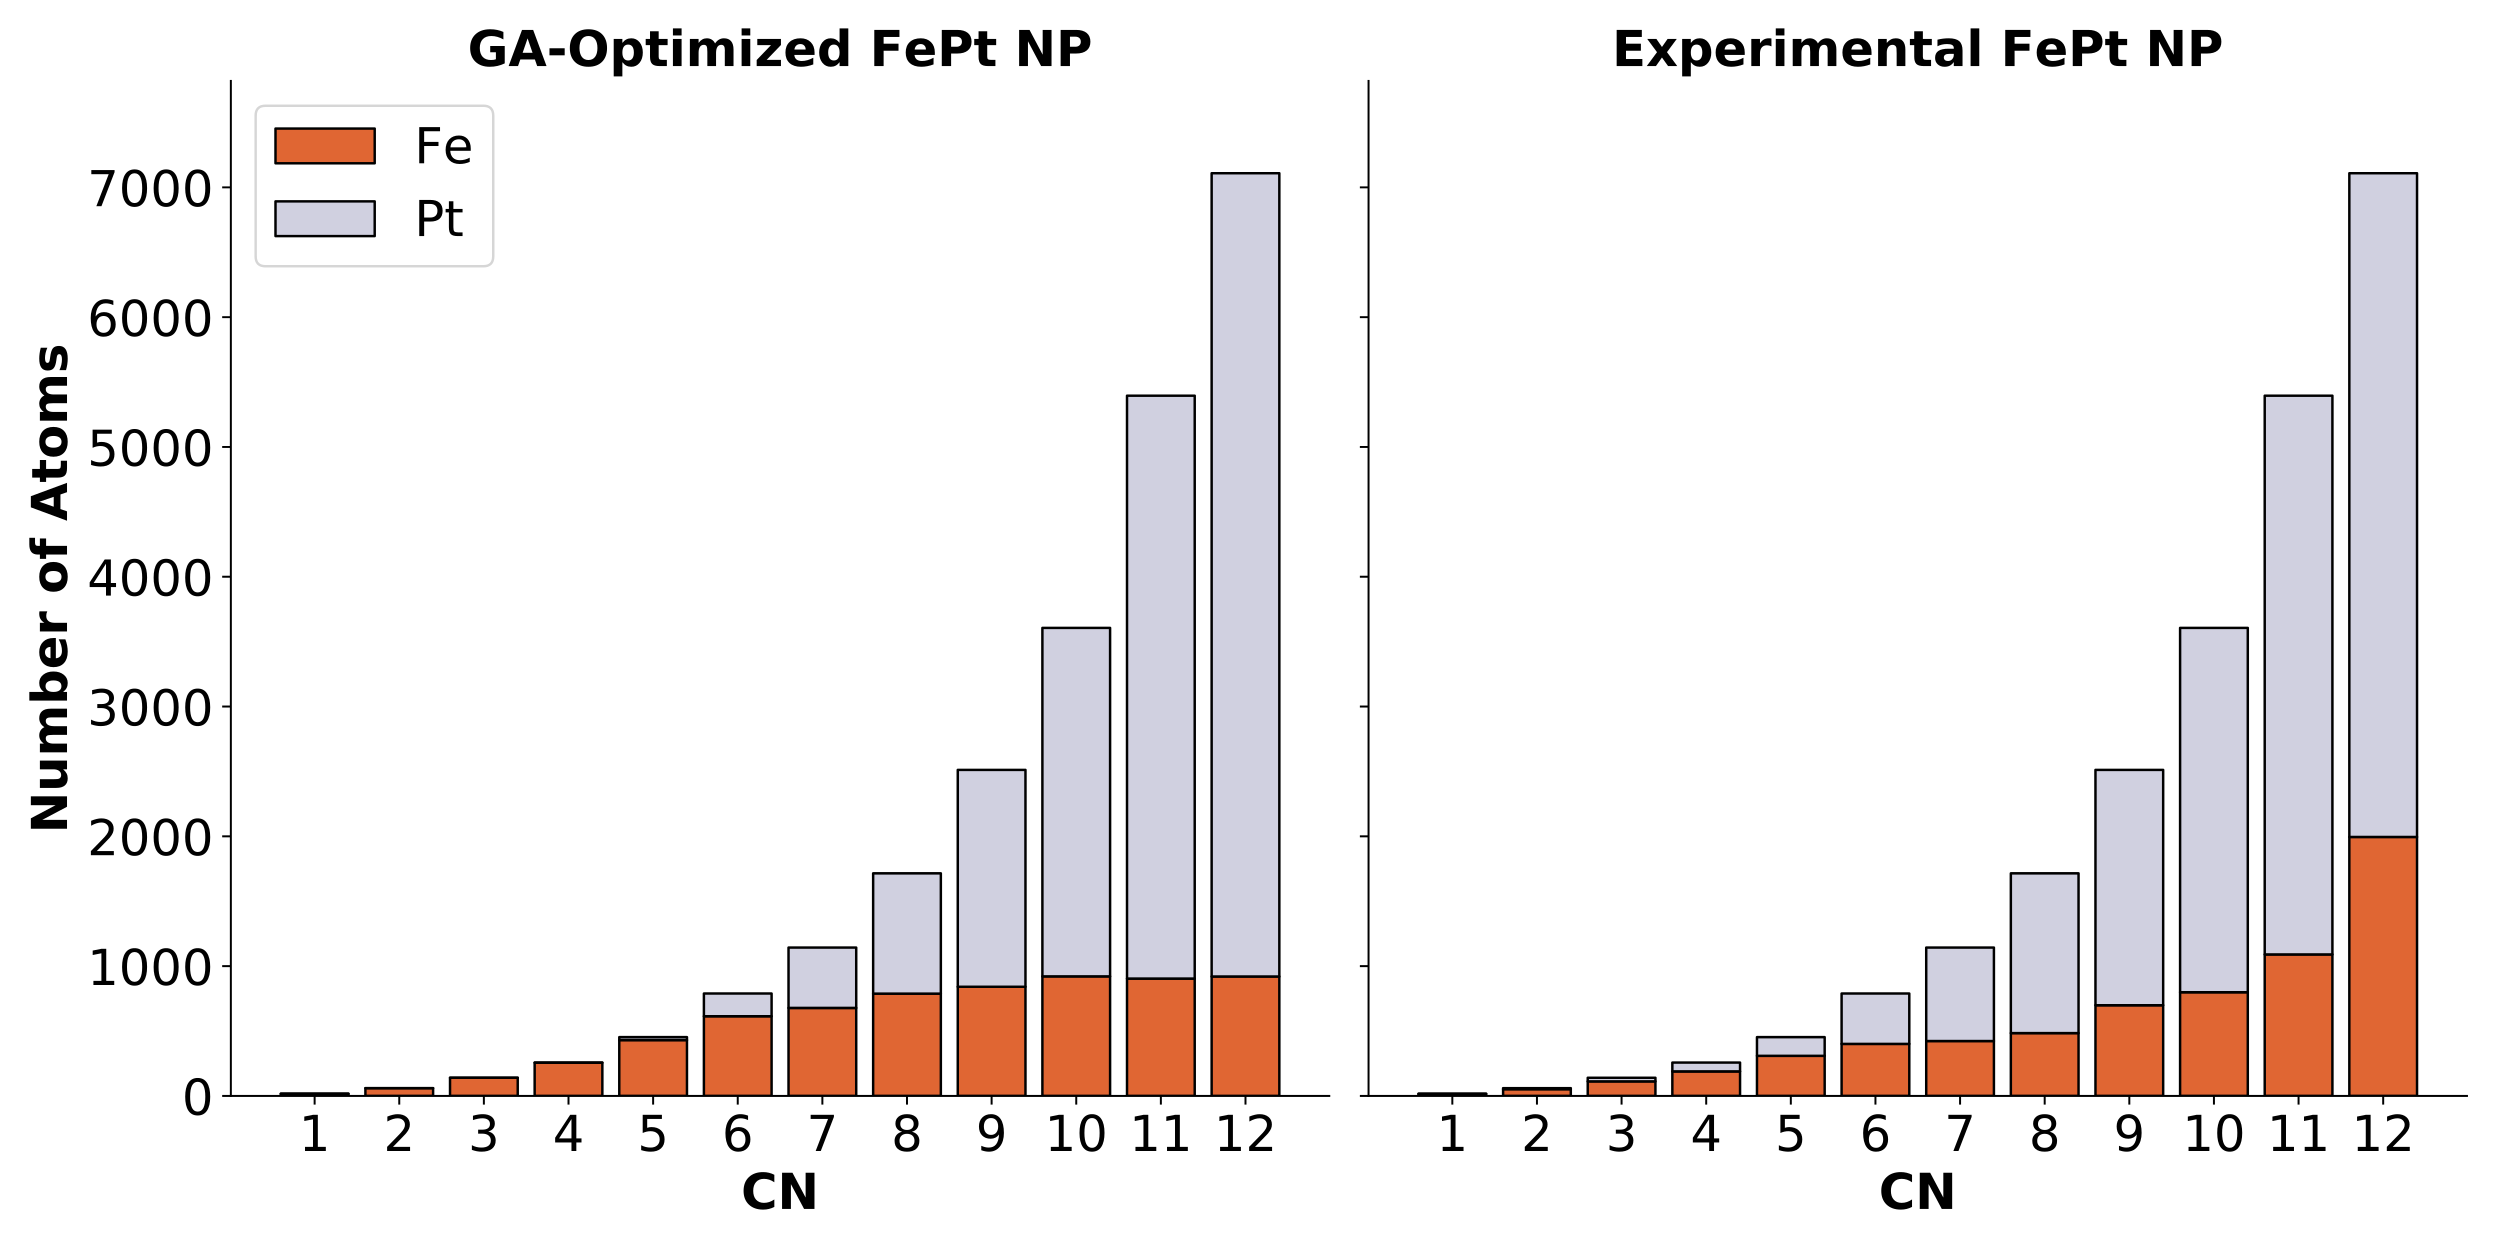 <?xml version="1.0" encoding="utf-8" standalone="no"?>
<!DOCTYPE svg PUBLIC "-//W3C//DTD SVG 1.1//EN"
  "http://www.w3.org/Graphics/SVG/1.1/DTD/svg11.dtd">
<!-- Created with matplotlib (https://matplotlib.org/) -->
<svg height="504pt" version="1.1" viewBox="0 0 1008 504" width="1008pt" xmlns="http://www.w3.org/2000/svg" xmlns:xlink="http://www.w3.org/1999/xlink">
 <defs>
  <style type="text/css">
*{stroke-linecap:butt;stroke-linejoin:round;}
  </style>
 </defs>
 <g id="figure_1">
  <g id="patch_1">
   <path d="M 0 504 
L 1008 504 
L 1008 0 
L 0 0 
z
" style="fill:#ffffff;"/>
  </g>
  <g id="axes_1">
   <g id="patch_2">
    <path d="M 93.08 441.88 
L 535.96 441.88 
L 535.96 32.64 
L 93.08 32.64 
z
" style="fill:#ffffff;"/>
   </g>
   <g id="patch_3">
    <path clip-path="url(#p2e1d73b78c)" d="M 113.211 441.88 
L 140.507 441.88 
L 140.507 440.99 
L 113.211 440.99 
z
" style="fill:#e06633;stroke:#000000;stroke-linejoin:miter;"/>
   </g>
   <g id="patch_4">
    <path clip-path="url(#p2e1d73b78c)" d="M 147.331 441.88 
L 174.627 441.88 
L 174.627 438.74 
L 147.331 438.74 
z
" style="fill:#e06633;stroke:#000000;stroke-linejoin:miter;"/>
   </g>
   <g id="patch_5">
    <path clip-path="url(#p2e1d73b78c)" d="M 181.451 441.88 
L 208.747 441.88 
L 208.747 434.553 
L 181.451 434.553 
z
" style="fill:#e06633;stroke:#000000;stroke-linejoin:miter;"/>
   </g>
   <g id="patch_6">
    <path clip-path="url(#p2e1d73b78c)" d="M 215.571 441.88 
L 242.868 441.88 
L 242.868 428.483 
L 215.571 428.483 
z
" style="fill:#e06633;stroke:#000000;stroke-linejoin:miter;"/>
   </g>
   <g id="patch_7">
    <path clip-path="url(#p2e1d73b78c)" d="M 249.692 441.88 
L 276.988 441.88 
L 276.988 419.377 
L 249.692 419.377 
z
" style="fill:#e06633;stroke:#000000;stroke-linejoin:miter;"/>
   </g>
   <g id="patch_8">
    <path clip-path="url(#p2e1d73b78c)" d="M 283.812 441.88 
L 311.108 441.88 
L 311.108 409.747 
L 283.812 409.747 
z
" style="fill:#e06633;stroke:#000000;stroke-linejoin:miter;"/>
   </g>
   <g id="patch_9">
    <path clip-path="url(#p2e1d73b78c)" d="M 317.932 441.88 
L 345.228 441.88 
L 345.228 406.398 
L 317.932 406.398 
z
" style="fill:#e06633;stroke:#000000;stroke-linejoin:miter;"/>
   </g>
   <g id="patch_10">
    <path clip-path="url(#p2e1d73b78c)" d="M 352.052 441.88 
L 379.348 441.88 
L 379.348 400.641 
L 352.052 400.641 
z
" style="fill:#e06633;stroke:#000000;stroke-linejoin:miter;"/>
   </g>
   <g id="patch_11">
    <path clip-path="url(#p2e1d73b78c)" d="M 386.172 441.88 
L 413.469 441.88 
L 413.469 397.868 
L 386.172 397.868 
z
" style="fill:#e06633;stroke:#000000;stroke-linejoin:miter;"/>
   </g>
   <g id="patch_12">
    <path clip-path="url(#p2e1d73b78c)" d="M 420.293 441.88 
L 447.589 441.88 
L 447.589 393.681 
L 420.293 393.681 
z
" style="fill:#e06633;stroke:#000000;stroke-linejoin:miter;"/>
   </g>
   <g id="patch_13">
    <path clip-path="url(#p2e1d73b78c)" d="M 454.413 441.88 
L 481.709 441.88 
L 481.709 394.571 
L 454.413 394.571 
z
" style="fill:#e06633;stroke:#000000;stroke-linejoin:miter;"/>
   </g>
   <g id="patch_14">
    <path clip-path="url(#p2e1d73b78c)" d="M 488.533 441.88 
L 515.829 441.88 
L 515.829 393.734 
L 488.533 393.734 
z
" style="fill:#e06633;stroke:#000000;stroke-linejoin:miter;"/>
   </g>
   <g id="patch_15">
    <path clip-path="url(#p2e1d73b78c)" d="M 113.211 440.99 
L 140.507 440.99 
L 140.507 440.99 
L 113.211 440.99 
z
" style="fill:#d0d0e0;stroke:#000000;stroke-linejoin:miter;"/>
   </g>
   <g id="patch_16">
    <path clip-path="url(#p2e1d73b78c)" d="M 147.331 438.74 
L 174.627 438.74 
L 174.627 438.74 
L 147.331 438.74 
z
" style="fill:#d0d0e0;stroke:#000000;stroke-linejoin:miter;"/>
   </g>
   <g id="patch_17">
    <path clip-path="url(#p2e1d73b78c)" d="M 181.451 434.553 
L 208.747 434.553 
L 208.747 434.553 
L 181.451 434.553 
z
" style="fill:#d0d0e0;stroke:#000000;stroke-linejoin:miter;"/>
   </g>
   <g id="patch_18">
    <path clip-path="url(#p2e1d73b78c)" d="M 215.571 428.483 
L 242.868 428.483 
L 242.868 428.43 
L 215.571 428.43 
z
" style="fill:#d0d0e0;stroke:#000000;stroke-linejoin:miter;"/>
   </g>
   <g id="patch_19">
    <path clip-path="url(#p2e1d73b78c)" d="M 249.692 419.377 
L 276.988 419.377 
L 276.988 418.173 
L 249.692 418.173 
z
" style="fill:#d0d0e0;stroke:#000000;stroke-linejoin:miter;"/>
   </g>
   <g id="patch_20">
    <path clip-path="url(#p2e1d73b78c)" d="M 283.812 409.747 
L 311.108 409.747 
L 311.108 400.589 
L 283.812 400.589 
z
" style="fill:#d0d0e0;stroke:#000000;stroke-linejoin:miter;"/>
   </g>
   <g id="patch_21">
    <path clip-path="url(#p2e1d73b78c)" d="M 317.932 406.398 
L 345.228 406.398 
L 345.228 382.063 
L 317.932 382.063 
z
" style="fill:#d0d0e0;stroke:#000000;stroke-linejoin:miter;"/>
   </g>
   <g id="patch_22">
    <path clip-path="url(#p2e1d73b78c)" d="M 352.052 400.641 
L 379.348 400.641 
L 379.348 352.129 
L 352.052 352.129 
z
" style="fill:#d0d0e0;stroke:#000000;stroke-linejoin:miter;"/>
   </g>
   <g id="patch_23">
    <path clip-path="url(#p2e1d73b78c)" d="M 386.172 397.868 
L 413.469 397.868 
L 413.469 310.419 
L 386.172 310.419 
z
" style="fill:#d0d0e0;stroke:#000000;stroke-linejoin:miter;"/>
   </g>
   <g id="patch_24">
    <path clip-path="url(#p2e1d73b78c)" d="M 420.293 393.681 
L 447.589 393.681 
L 447.589 253.167 
L 420.293 253.167 
z
" style="fill:#d0d0e0;stroke:#000000;stroke-linejoin:miter;"/>
   </g>
   <g id="patch_25">
    <path clip-path="url(#p2e1d73b78c)" d="M 454.413 394.571 
L 481.709 394.571 
L 481.709 159.543 
L 454.413 159.543 
z
" style="fill:#d0d0e0;stroke:#000000;stroke-linejoin:miter;"/>
   </g>
   <g id="patch_26">
    <path clip-path="url(#p2e1d73b78c)" d="M 488.533 393.734 
L 515.829 393.734 
L 515.829 69.844 
L 488.533 69.844 
z
" style="fill:#d0d0e0;stroke:#000000;stroke-linejoin:miter;"/>
   </g>
   <g id="matplotlib.axis_1">
    <g id="xtick_1">
     <g id="line2d_1">
      <defs>
       <path d="M 0 0 
L 0 3.5 
" id="m9cbcecf7c1" style="stroke:#000000;stroke-width:0.8;"/>
      </defs>
      <g>
       <use style="stroke:#000000;stroke-width:0.8;" x="126.859" xlink:href="#m9cbcecf7c1" y="441.88"/>
      </g>
     </g>
     <g id="text_1">
      <!-- 1 -->
      <defs>
       <path d="M 12.406 8.297 
L 28.516 8.297 
L 28.516 63.922 
L 10.984 60.406 
L 10.984 69.391 
L 28.422 72.906 
L 38.281 72.906 
L 38.281 8.297 
L 54.391 8.297 
L 54.391 0 
L 12.406 0 
z
" id="DejaVuSans-49"/>
      </defs>
      <g transform="translate(120.496 464.077)scale(0.2 -0.2)">
       <use xlink:href="#DejaVuSans-49"/>
      </g>
     </g>
    </g>
    <g id="xtick_2">
     <g id="line2d_2">
      <g>
       <use style="stroke:#000000;stroke-width:0.8;" x="160.979" xlink:href="#m9cbcecf7c1" y="441.88"/>
      </g>
     </g>
     <g id="text_2">
      <!-- 2 -->
      <defs>
       <path d="M 19.188 8.297 
L 53.609 8.297 
L 53.609 0 
L 7.328 0 
L 7.328 8.297 
Q 12.938 14.109 22.625 23.891 
Q 32.328 33.688 34.812 36.531 
Q 39.547 41.844 41.422 45.531 
Q 43.312 49.219 43.312 52.781 
Q 43.312 58.594 39.234 62.25 
Q 35.156 65.922 28.609 65.922 
Q 23.969 65.922 18.812 64.312 
Q 13.672 62.703 7.812 59.422 
L 7.812 69.391 
Q 13.766 71.781 18.938 73 
Q 24.125 74.219 28.422 74.219 
Q 39.75 74.219 46.484 68.547 
Q 53.219 62.891 53.219 53.422 
Q 53.219 48.922 51.531 44.891 
Q 49.859 40.875 45.406 35.406 
Q 44.188 33.984 37.641 27.219 
Q 31.109 20.453 19.188 8.297 
z
" id="DejaVuSans-50"/>
      </defs>
      <g transform="translate(154.617 464.077)scale(0.2 -0.2)">
       <use xlink:href="#DejaVuSans-50"/>
      </g>
     </g>
    </g>
    <g id="xtick_3">
     <g id="line2d_3">
      <g>
       <use style="stroke:#000000;stroke-width:0.8;" x="195.099" xlink:href="#m9cbcecf7c1" y="441.88"/>
      </g>
     </g>
     <g id="text_3">
      <!-- 3 -->
      <defs>
       <path d="M 40.578 39.312 
Q 47.656 37.797 51.625 33 
Q 55.609 28.219 55.609 21.188 
Q 55.609 10.406 48.188 4.484 
Q 40.766 -1.422 27.094 -1.422 
Q 22.516 -1.422 17.656 -0.516 
Q 12.797 0.391 7.625 2.203 
L 7.625 11.719 
Q 11.719 9.328 16.594 8.109 
Q 21.484 6.891 26.812 6.891 
Q 36.078 6.891 40.938 10.547 
Q 45.797 14.203 45.797 21.188 
Q 45.797 27.641 41.281 31.266 
Q 36.766 34.906 28.719 34.906 
L 20.219 34.906 
L 20.219 43.016 
L 29.109 43.016 
Q 36.375 43.016 40.234 45.922 
Q 44.094 48.828 44.094 54.297 
Q 44.094 59.906 40.109 62.906 
Q 36.141 65.922 28.719 65.922 
Q 24.656 65.922 20.016 65.031 
Q 15.375 64.156 9.812 62.312 
L 9.812 71.094 
Q 15.438 72.656 20.344 73.438 
Q 25.25 74.219 29.594 74.219 
Q 40.828 74.219 47.359 69.109 
Q 53.906 64.016 53.906 55.328 
Q 53.906 49.266 50.438 45.094 
Q 46.969 40.922 40.578 39.312 
z
" id="DejaVuSans-51"/>
      </defs>
      <g transform="translate(188.737 464.077)scale(0.2 -0.2)">
       <use xlink:href="#DejaVuSans-51"/>
      </g>
     </g>
    </g>
    <g id="xtick_4">
     <g id="line2d_4">
      <g>
       <use style="stroke:#000000;stroke-width:0.8;" x="229.22" xlink:href="#m9cbcecf7c1" y="441.88"/>
      </g>
     </g>
     <g id="text_4">
      <!-- 4 -->
      <defs>
       <path d="M 37.797 64.312 
L 12.891 25.391 
L 37.797 25.391 
z
M 35.203 72.906 
L 47.609 72.906 
L 47.609 25.391 
L 58.016 25.391 
L 58.016 17.188 
L 47.609 17.188 
L 47.609 0 
L 37.797 0 
L 37.797 17.188 
L 4.891 17.188 
L 4.891 26.703 
z
" id="DejaVuSans-52"/>
      </defs>
      <g transform="translate(222.857 464.077)scale(0.2 -0.2)">
       <use xlink:href="#DejaVuSans-52"/>
      </g>
     </g>
    </g>
    <g id="xtick_5">
     <g id="line2d_5">
      <g>
       <use style="stroke:#000000;stroke-width:0.8;" x="263.34" xlink:href="#m9cbcecf7c1" y="441.88"/>
      </g>
     </g>
     <g id="text_5">
      <!-- 5 -->
      <defs>
       <path d="M 10.797 72.906 
L 49.516 72.906 
L 49.516 64.594 
L 19.828 64.594 
L 19.828 46.734 
Q 21.969 47.469 24.109 47.828 
Q 26.266 48.188 28.422 48.188 
Q 40.625 48.188 47.75 41.5 
Q 54.891 34.812 54.891 23.391 
Q 54.891 11.625 47.562 5.094 
Q 40.234 -1.422 26.906 -1.422 
Q 22.312 -1.422 17.547 -0.641 
Q 12.797 0.141 7.719 1.703 
L 7.719 11.625 
Q 12.109 9.234 16.797 8.062 
Q 21.484 6.891 26.703 6.891 
Q 35.156 6.891 40.078 11.328 
Q 45.016 15.766 45.016 23.391 
Q 45.016 31 40.078 35.438 
Q 35.156 39.891 26.703 39.891 
Q 22.75 39.891 18.812 39.016 
Q 14.891 38.141 10.797 36.281 
z
" id="DejaVuSans-53"/>
      </defs>
      <g transform="translate(256.977 464.077)scale(0.2 -0.2)">
       <use xlink:href="#DejaVuSans-53"/>
      </g>
     </g>
    </g>
    <g id="xtick_6">
     <g id="line2d_6">
      <g>
       <use style="stroke:#000000;stroke-width:0.8;" x="297.46" xlink:href="#m9cbcecf7c1" y="441.88"/>
      </g>
     </g>
     <g id="text_6">
      <!-- 6 -->
      <defs>
       <path d="M 33.016 40.375 
Q 26.375 40.375 22.484 35.828 
Q 18.609 31.297 18.609 23.391 
Q 18.609 15.531 22.484 10.953 
Q 26.375 6.391 33.016 6.391 
Q 39.656 6.391 43.531 10.953 
Q 47.406 15.531 47.406 23.391 
Q 47.406 31.297 43.531 35.828 
Q 39.656 40.375 33.016 40.375 
z
M 52.594 71.297 
L 52.594 62.312 
Q 48.875 64.062 45.094 64.984 
Q 41.312 65.922 37.594 65.922 
Q 27.828 65.922 22.672 59.328 
Q 17.531 52.734 16.797 39.406 
Q 19.672 43.656 24.016 45.922 
Q 28.375 48.188 33.594 48.188 
Q 44.578 48.188 50.953 41.516 
Q 57.328 34.859 57.328 23.391 
Q 57.328 12.156 50.688 5.359 
Q 44.047 -1.422 33.016 -1.422 
Q 20.359 -1.422 13.672 8.266 
Q 6.984 17.969 6.984 36.375 
Q 6.984 53.656 15.188 63.938 
Q 23.391 74.219 37.203 74.219 
Q 40.922 74.219 44.703 73.484 
Q 48.484 72.75 52.594 71.297 
z
" id="DejaVuSans-54"/>
      </defs>
      <g transform="translate(291.097 464.077)scale(0.2 -0.2)">
       <use xlink:href="#DejaVuSans-54"/>
      </g>
     </g>
    </g>
    <g id="xtick_7">
     <g id="line2d_7">
      <g>
       <use style="stroke:#000000;stroke-width:0.8;" x="331.58" xlink:href="#m9cbcecf7c1" y="441.88"/>
      </g>
     </g>
     <g id="text_7">
      <!-- 7 -->
      <defs>
       <path d="M 8.203 72.906 
L 55.078 72.906 
L 55.078 68.703 
L 28.609 0 
L 18.312 0 
L 43.219 64.594 
L 8.203 64.594 
z
" id="DejaVuSans-55"/>
      </defs>
      <g transform="translate(325.218 464.077)scale(0.2 -0.2)">
       <use xlink:href="#DejaVuSans-55"/>
      </g>
     </g>
    </g>
    <g id="xtick_8">
     <g id="line2d_8">
      <g>
       <use style="stroke:#000000;stroke-width:0.8;" x="365.7" xlink:href="#m9cbcecf7c1" y="441.88"/>
      </g>
     </g>
     <g id="text_8">
      <!-- 8 -->
      <defs>
       <path d="M 31.781 34.625 
Q 24.75 34.625 20.719 30.859 
Q 16.703 27.094 16.703 20.516 
Q 16.703 13.922 20.719 10.156 
Q 24.75 6.391 31.781 6.391 
Q 38.812 6.391 42.859 10.172 
Q 46.922 13.969 46.922 20.516 
Q 46.922 27.094 42.891 30.859 
Q 38.875 34.625 31.781 34.625 
z
M 21.922 38.812 
Q 15.578 40.375 12.031 44.719 
Q 8.5 49.078 8.5 55.328 
Q 8.5 64.062 14.719 69.141 
Q 20.953 74.219 31.781 74.219 
Q 42.672 74.219 48.875 69.141 
Q 55.078 64.062 55.078 55.328 
Q 55.078 49.078 51.531 44.719 
Q 48 40.375 41.703 38.812 
Q 48.828 37.156 52.797 32.312 
Q 56.781 27.484 56.781 20.516 
Q 56.781 9.906 50.312 4.234 
Q 43.844 -1.422 31.781 -1.422 
Q 19.734 -1.422 13.25 4.234 
Q 6.781 9.906 6.781 20.516 
Q 6.781 27.484 10.781 32.312 
Q 14.797 37.156 21.922 38.812 
z
M 18.312 54.391 
Q 18.312 48.734 21.844 45.562 
Q 25.391 42.391 31.781 42.391 
Q 38.141 42.391 41.719 45.562 
Q 45.312 48.734 45.312 54.391 
Q 45.312 60.062 41.719 63.234 
Q 38.141 66.406 31.781 66.406 
Q 25.391 66.406 21.844 63.234 
Q 18.312 60.062 18.312 54.391 
z
" id="DejaVuSans-56"/>
      </defs>
      <g transform="translate(359.338 464.077)scale(0.2 -0.2)">
       <use xlink:href="#DejaVuSans-56"/>
      </g>
     </g>
    </g>
    <g id="xtick_9">
     <g id="line2d_9">
      <g>
       <use style="stroke:#000000;stroke-width:0.8;" x="399.82" xlink:href="#m9cbcecf7c1" y="441.88"/>
      </g>
     </g>
     <g id="text_9">
      <!-- 9 -->
      <defs>
       <path d="M 10.984 1.516 
L 10.984 10.5 
Q 14.703 8.734 18.5 7.812 
Q 22.312 6.891 25.984 6.891 
Q 35.75 6.891 40.891 13.453 
Q 46.047 20.016 46.781 33.406 
Q 43.953 29.203 39.594 26.953 
Q 35.25 24.703 29.984 24.703 
Q 19.047 24.703 12.672 31.312 
Q 6.297 37.938 6.297 49.422 
Q 6.297 60.641 12.938 67.422 
Q 19.578 74.219 30.609 74.219 
Q 43.266 74.219 49.922 64.516 
Q 56.594 54.828 56.594 36.375 
Q 56.594 19.141 48.406 8.859 
Q 40.234 -1.422 26.422 -1.422 
Q 22.703 -1.422 18.891 -0.688 
Q 15.094 0.047 10.984 1.516 
z
M 30.609 32.422 
Q 37.25 32.422 41.125 36.953 
Q 45.016 41.5 45.016 49.422 
Q 45.016 57.281 41.125 61.844 
Q 37.25 66.406 30.609 66.406 
Q 23.969 66.406 20.094 61.844 
Q 16.219 57.281 16.219 49.422 
Q 16.219 41.5 20.094 36.953 
Q 23.969 32.422 30.609 32.422 
z
" id="DejaVuSans-57"/>
      </defs>
      <g transform="translate(393.458 464.077)scale(0.2 -0.2)">
       <use xlink:href="#DejaVuSans-57"/>
      </g>
     </g>
    </g>
    <g id="xtick_10">
     <g id="line2d_10">
      <g>
       <use style="stroke:#000000;stroke-width:0.8;" x="433.941" xlink:href="#m9cbcecf7c1" y="441.88"/>
      </g>
     </g>
     <g id="text_10">
      <!-- 10 -->
      <defs>
       <path d="M 31.781 66.406 
Q 24.172 66.406 20.328 58.906 
Q 16.5 51.422 16.5 36.375 
Q 16.5 21.391 20.328 13.891 
Q 24.172 6.391 31.781 6.391 
Q 39.453 6.391 43.281 13.891 
Q 47.125 21.391 47.125 36.375 
Q 47.125 51.422 43.281 58.906 
Q 39.453 66.406 31.781 66.406 
z
M 31.781 74.219 
Q 44.047 74.219 50.516 64.516 
Q 56.984 54.828 56.984 36.375 
Q 56.984 17.969 50.516 8.266 
Q 44.047 -1.422 31.781 -1.422 
Q 19.531 -1.422 13.062 8.266 
Q 6.594 17.969 6.594 36.375 
Q 6.594 54.828 13.062 64.516 
Q 19.531 74.219 31.781 74.219 
z
" id="DejaVuSans-48"/>
      </defs>
      <g transform="translate(421.216 464.077)scale(0.2 -0.2)">
       <use xlink:href="#DejaVuSans-49"/>
       <use x="63.623" xlink:href="#DejaVuSans-48"/>
      </g>
     </g>
    </g>
    <g id="xtick_11">
     <g id="line2d_11">
      <g>
       <use style="stroke:#000000;stroke-width:0.8;" x="468.061" xlink:href="#m9cbcecf7c1" y="441.88"/>
      </g>
     </g>
     <g id="text_11">
      <!-- 11 -->
      <g transform="translate(455.336 464.077)scale(0.2 -0.2)">
       <use xlink:href="#DejaVuSans-49"/>
       <use x="63.623" xlink:href="#DejaVuSans-49"/>
      </g>
     </g>
    </g>
    <g id="xtick_12">
     <g id="line2d_12">
      <g>
       <use style="stroke:#000000;stroke-width:0.8;" x="502.181" xlink:href="#m9cbcecf7c1" y="441.88"/>
      </g>
     </g>
     <g id="text_12">
      <!-- 12 -->
      <g transform="translate(489.456 464.077)scale(0.2 -0.2)">
       <use xlink:href="#DejaVuSans-49"/>
       <use x="63.623" xlink:href="#DejaVuSans-50"/>
      </g>
     </g>
    </g>
    <g id="text_13">
     <!-- CN -->
     <defs>
      <path d="M 67 4 
Q 61.812 1.312 56.203 -0.047 
Q 50.594 -1.422 44.484 -1.422 
Q 26.266 -1.422 15.625 8.766 
Q 4.984 18.953 4.984 36.375 
Q 4.984 53.859 15.625 64.031 
Q 26.266 74.219 44.484 74.219 
Q 50.594 74.219 56.203 72.844 
Q 61.812 71.484 67 68.797 
L 67 53.719 
Q 61.766 57.281 56.688 58.938 
Q 51.609 60.594 46 60.594 
Q 35.938 60.594 30.172 54.141 
Q 24.422 47.703 24.422 36.375 
Q 24.422 25.094 30.172 18.641 
Q 35.938 12.203 46 12.203 
Q 51.609 12.203 56.688 13.859 
Q 61.766 15.531 67 19.094 
z
" id="DejaVuSans-Bold-67"/>
      <path d="M 9.188 72.906 
L 30.172 72.906 
L 56.688 22.906 
L 56.688 72.906 
L 74.516 72.906 
L 74.516 0 
L 53.516 0 
L 27 50 
L 27 0 
L 9.188 0 
z
" id="DejaVuSans-Bold-78"/>
     </defs>
     <g transform="translate(298.812 487.433)scale(0.2 -0.2)">
      <use xlink:href="#DejaVuSans-Bold-67"/>
      <use x="73.389" xlink:href="#DejaVuSans-Bold-78"/>
     </g>
    </g>
   </g>
   <g id="matplotlib.axis_2">
    <g id="ytick_1">
     <g id="line2d_13">
      <defs>
       <path d="M 0 0 
L -3.5 0 
" id="m16ce786fd4" style="stroke:#000000;stroke-width:0.8;"/>
      </defs>
      <g>
       <use style="stroke:#000000;stroke-width:0.8;" x="93.08" xlink:href="#m16ce786fd4" y="441.88"/>
      </g>
     </g>
     <g id="text_14">
      <!-- 0 -->
      <g transform="translate(73.355 449.478)scale(0.2 -0.2)">
       <use xlink:href="#DejaVuSans-48"/>
      </g>
     </g>
    </g>
    <g id="ytick_2">
     <g id="line2d_14">
      <g>
       <use style="stroke:#000000;stroke-width:0.8;" x="93.08" xlink:href="#m16ce786fd4" y="389.547"/>
      </g>
     </g>
     <g id="text_15">
      <!-- 1000 -->
      <g transform="translate(35.18 397.145)scale(0.2 -0.2)">
       <use xlink:href="#DejaVuSans-49"/>
       <use x="63.623" xlink:href="#DejaVuSans-48"/>
       <use x="127.246" xlink:href="#DejaVuSans-48"/>
       <use x="190.869" xlink:href="#DejaVuSans-48"/>
      </g>
     </g>
    </g>
    <g id="ytick_3">
     <g id="line2d_15">
      <g>
       <use style="stroke:#000000;stroke-width:0.8;" x="93.08" xlink:href="#m16ce786fd4" y="337.214"/>
      </g>
     </g>
     <g id="text_16">
      <!-- 2000 -->
      <g transform="translate(35.18 344.812)scale(0.2 -0.2)">
       <use xlink:href="#DejaVuSans-50"/>
       <use x="63.623" xlink:href="#DejaVuSans-48"/>
       <use x="127.246" xlink:href="#DejaVuSans-48"/>
       <use x="190.869" xlink:href="#DejaVuSans-48"/>
      </g>
     </g>
    </g>
    <g id="ytick_4">
     <g id="line2d_16">
      <g>
       <use style="stroke:#000000;stroke-width:0.8;" x="93.08" xlink:href="#m16ce786fd4" y="284.881"/>
      </g>
     </g>
     <g id="text_17">
      <!-- 3000 -->
      <g transform="translate(35.18 292.479)scale(0.2 -0.2)">
       <use xlink:href="#DejaVuSans-51"/>
       <use x="63.623" xlink:href="#DejaVuSans-48"/>
       <use x="127.246" xlink:href="#DejaVuSans-48"/>
       <use x="190.869" xlink:href="#DejaVuSans-48"/>
      </g>
     </g>
    </g>
    <g id="ytick_5">
     <g id="line2d_17">
      <g>
       <use style="stroke:#000000;stroke-width:0.8;" x="93.08" xlink:href="#m16ce786fd4" y="232.547"/>
      </g>
     </g>
     <g id="text_18">
      <!-- 4000 -->
      <g transform="translate(35.18 240.146)scale(0.2 -0.2)">
       <use xlink:href="#DejaVuSans-52"/>
       <use x="63.623" xlink:href="#DejaVuSans-48"/>
       <use x="127.246" xlink:href="#DejaVuSans-48"/>
       <use x="190.869" xlink:href="#DejaVuSans-48"/>
      </g>
     </g>
    </g>
    <g id="ytick_6">
     <g id="line2d_18">
      <g>
       <use style="stroke:#000000;stroke-width:0.8;" x="93.08" xlink:href="#m16ce786fd4" y="180.214"/>
      </g>
     </g>
     <g id="text_19">
      <!-- 5000 -->
      <g transform="translate(35.18 187.813)scale(0.2 -0.2)">
       <use xlink:href="#DejaVuSans-53"/>
       <use x="63.623" xlink:href="#DejaVuSans-48"/>
       <use x="127.246" xlink:href="#DejaVuSans-48"/>
       <use x="190.869" xlink:href="#DejaVuSans-48"/>
      </g>
     </g>
    </g>
    <g id="ytick_7">
     <g id="line2d_19">
      <g>
       <use style="stroke:#000000;stroke-width:0.8;" x="93.08" xlink:href="#m16ce786fd4" y="127.881"/>
      </g>
     </g>
     <g id="text_20">
      <!-- 6000 -->
      <g transform="translate(35.18 135.48)scale(0.2 -0.2)">
       <use xlink:href="#DejaVuSans-54"/>
       <use x="63.623" xlink:href="#DejaVuSans-48"/>
       <use x="127.246" xlink:href="#DejaVuSans-48"/>
       <use x="190.869" xlink:href="#DejaVuSans-48"/>
      </g>
     </g>
    </g>
    <g id="ytick_8">
     <g id="line2d_20">
      <g>
       <use style="stroke:#000000;stroke-width:0.8;" x="93.08" xlink:href="#m16ce786fd4" y="75.548"/>
      </g>
     </g>
     <g id="text_21">
      <!-- 7000 -->
      <g transform="translate(35.18 83.146)scale(0.2 -0.2)">
       <use xlink:href="#DejaVuSans-55"/>
       <use x="63.623" xlink:href="#DejaVuSans-48"/>
       <use x="127.246" xlink:href="#DejaVuSans-48"/>
       <use x="190.869" xlink:href="#DejaVuSans-48"/>
      </g>
     </g>
    </g>
    <g id="text_22">
     <!-- Number of Atoms -->
     <defs>
      <path d="M 7.812 21.297 
L 7.812 54.688 
L 25.391 54.688 
L 25.391 49.219 
Q 25.391 44.781 25.344 38.062 
Q 25.297 31.344 25.297 29.109 
Q 25.297 22.516 25.641 19.609 
Q 25.984 16.703 26.812 15.375 
Q 27.875 13.672 29.609 12.734 
Q 31.344 11.812 33.594 11.812 
Q 39.062 11.812 42.188 16.016 
Q 45.312 20.219 45.312 27.688 
L 45.312 54.688 
L 62.797 54.688 
L 62.797 0 
L 45.312 0 
L 45.312 7.906 
Q 41.359 3.125 36.938 0.844 
Q 32.516 -1.422 27.203 -1.422 
Q 17.719 -1.422 12.766 4.391 
Q 7.812 10.203 7.812 21.297 
z
" id="DejaVuSans-Bold-117"/>
      <path d="M 59.078 45.609 
Q 62.406 50.688 66.969 53.344 
Q 71.531 56 77 56 
Q 86.422 56 91.359 50.188 
Q 96.297 44.391 96.297 33.297 
L 96.297 0 
L 78.719 0 
L 78.719 28.516 
Q 78.766 29.156 78.781 29.828 
Q 78.812 30.516 78.812 31.781 
Q 78.812 37.594 77.094 40.203 
Q 75.391 42.828 71.578 42.828 
Q 66.609 42.828 63.891 38.719 
Q 61.188 34.625 61.078 26.859 
L 61.078 0 
L 43.5 0 
L 43.5 28.516 
Q 43.5 37.594 41.938 40.203 
Q 40.375 42.828 36.375 42.828 
Q 31.344 42.828 28.609 38.703 
Q 25.875 34.578 25.875 26.906 
L 25.875 0 
L 8.297 0 
L 8.297 54.688 
L 25.875 54.688 
L 25.875 46.688 
Q 29.109 51.312 33.281 53.656 
Q 37.453 56 42.484 56 
Q 48.141 56 52.484 53.266 
Q 56.844 50.531 59.078 45.609 
z
" id="DejaVuSans-Bold-109"/>
      <path d="M 37.5 11.281 
Q 43.109 11.281 46.062 15.375 
Q 49.031 19.484 49.031 27.297 
Q 49.031 35.109 46.062 39.203 
Q 43.109 43.312 37.5 43.312 
Q 31.891 43.312 28.875 39.188 
Q 25.875 35.062 25.875 27.297 
Q 25.875 19.531 28.875 15.406 
Q 31.891 11.281 37.5 11.281 
z
M 25.875 46.688 
Q 29.5 51.469 33.891 53.734 
Q 38.281 56 44 56 
Q 54.109 56 60.594 47.969 
Q 67.094 39.938 67.094 27.297 
Q 67.094 14.656 60.594 6.609 
Q 54.109 -1.422 44 -1.422 
Q 38.281 -1.422 33.891 0.844 
Q 29.5 3.125 25.875 7.906 
L 25.875 0 
L 8.406 0 
L 8.406 75.984 
L 25.875 75.984 
z
" id="DejaVuSans-Bold-98"/>
      <path d="M 62.984 27.484 
L 62.984 22.516 
L 22.125 22.516 
Q 22.75 16.359 26.562 13.281 
Q 30.375 10.203 37.203 10.203 
Q 42.719 10.203 48.5 11.844 
Q 54.297 13.484 60.406 16.797 
L 60.406 3.328 
Q 54.203 0.984 48 -0.219 
Q 41.797 -1.422 35.594 -1.422 
Q 20.75 -1.422 12.516 6.125 
Q 4.297 13.672 4.297 27.297 
Q 4.297 40.672 12.375 48.328 
Q 20.453 56 34.625 56 
Q 47.516 56 55.25 48.234 
Q 62.984 40.484 62.984 27.484 
z
M 45.016 33.297 
Q 45.016 38.281 42.109 41.328 
Q 39.203 44.391 34.516 44.391 
Q 29.438 44.391 26.266 41.531 
Q 23.094 38.672 22.312 33.297 
z
" id="DejaVuSans-Bold-101"/>
      <path d="M 49.031 39.797 
Q 46.734 40.875 44.453 41.375 
Q 42.188 41.891 39.891 41.891 
Q 33.156 41.891 29.516 37.562 
Q 25.875 33.25 25.875 25.203 
L 25.875 0 
L 8.406 0 
L 8.406 54.688 
L 25.875 54.688 
L 25.875 45.703 
Q 29.25 51.078 33.609 53.531 
Q 37.984 56 44.094 56 
Q 44.969 56 45.984 55.922 
Q 47.016 55.859 48.969 55.609 
z
" id="DejaVuSans-Bold-114"/>
      <path id="DejaVuSans-Bold-32"/>
      <path d="M 34.422 43.5 
Q 28.609 43.5 25.562 39.328 
Q 22.516 35.156 22.516 27.297 
Q 22.516 19.438 25.562 15.25 
Q 28.609 11.078 34.422 11.078 
Q 40.141 11.078 43.156 15.25 
Q 46.188 19.438 46.188 27.297 
Q 46.188 35.156 43.156 39.328 
Q 40.141 43.5 34.422 43.5 
z
M 34.422 56 
Q 48.531 56 56.469 48.375 
Q 64.406 40.766 64.406 27.297 
Q 64.406 13.812 56.469 6.188 
Q 48.531 -1.422 34.422 -1.422 
Q 20.266 -1.422 12.281 6.188 
Q 4.297 13.812 4.297 27.297 
Q 4.297 40.766 12.281 48.375 
Q 20.266 56 34.422 56 
z
" id="DejaVuSans-Bold-111"/>
      <path d="M 44.391 75.984 
L 44.391 64.5 
L 34.719 64.5 
Q 31 64.5 29.531 63.156 
Q 28.078 61.812 28.078 58.5 
L 28.078 54.688 
L 43.016 54.688 
L 43.016 42.188 
L 28.078 42.188 
L 28.078 0 
L 10.594 0 
L 10.594 42.188 
L 1.906 42.188 
L 1.906 54.688 
L 10.594 54.688 
L 10.594 58.5 
Q 10.594 67.438 15.578 71.703 
Q 20.562 75.984 31 75.984 
z
" id="DejaVuSans-Bold-102"/>
      <path d="M 53.422 13.281 
L 24.031 13.281 
L 19.391 0 
L 0.484 0 
L 27.484 72.906 
L 49.906 72.906 
L 76.906 0 
L 58.016 0 
z
M 28.719 26.812 
L 48.688 26.812 
L 38.719 55.812 
z
" id="DejaVuSans-Bold-65"/>
      <path d="M 27.484 70.219 
L 27.484 54.688 
L 45.516 54.688 
L 45.516 42.188 
L 27.484 42.188 
L 27.484 19 
Q 27.484 15.188 29 13.844 
Q 30.516 12.5 35.016 12.5 
L 44 12.5 
L 44 0 
L 29 0 
Q 18.656 0 14.328 4.312 
Q 10.016 8.641 10.016 19 
L 10.016 42.188 
L 1.312 42.188 
L 1.312 54.688 
L 10.016 54.688 
L 10.016 70.219 
z
" id="DejaVuSans-Bold-116"/>
      <path d="M 51.125 52.984 
L 51.125 39.703 
Q 45.516 42.047 40.281 43.219 
Q 35.062 44.391 30.422 44.391 
Q 25.438 44.391 23.016 43.141 
Q 20.609 41.891 20.609 39.312 
Q 20.609 37.203 22.438 36.078 
Q 24.266 34.969 29 34.422 
L 32.078 33.984 
Q 45.516 32.281 50.141 28.375 
Q 54.781 24.469 54.781 16.109 
Q 54.781 7.375 48.328 2.969 
Q 41.891 -1.422 29.109 -1.422 
Q 23.688 -1.422 17.891 -0.562 
Q 12.109 0.297 6 2 
L 6 15.281 
Q 11.234 12.75 16.719 11.469 
Q 22.219 10.203 27.875 10.203 
Q 33.016 10.203 35.594 11.609 
Q 38.188 13.031 38.188 15.828 
Q 38.188 18.172 36.406 19.312 
Q 34.625 20.453 29.297 21.094 
L 26.219 21.484 
Q 14.547 22.953 9.859 26.906 
Q 5.172 30.859 5.172 38.922 
Q 5.172 47.609 11.125 51.797 
Q 17.094 56 29.391 56 
Q 34.234 56 39.547 55.266 
Q 44.875 54.547 51.125 52.984 
z
" id="DejaVuSans-Bold-115"/>
     </defs>
     <g transform="translate(27.021 335.983)rotate(-90)scale(0.2 -0.2)">
      <use xlink:href="#DejaVuSans-Bold-78"/>
      <use x="83.691" xlink:href="#DejaVuSans-Bold-117"/>
      <use x="154.883" xlink:href="#DejaVuSans-Bold-109"/>
      <use x="259.082" xlink:href="#DejaVuSans-Bold-98"/>
      <use x="330.664" xlink:href="#DejaVuSans-Bold-101"/>
      <use x="398.486" xlink:href="#DejaVuSans-Bold-114"/>
      <use x="447.803" xlink:href="#DejaVuSans-Bold-32"/>
      <use x="482.617" xlink:href="#DejaVuSans-Bold-111"/>
      <use x="551.318" xlink:href="#DejaVuSans-Bold-102"/>
      <use x="594.824" xlink:href="#DejaVuSans-Bold-32"/>
      <use x="629.639" xlink:href="#DejaVuSans-Bold-65"/>
      <use x="707.031" xlink:href="#DejaVuSans-Bold-116"/>
      <use x="754.834" xlink:href="#DejaVuSans-Bold-111"/>
      <use x="823.535" xlink:href="#DejaVuSans-Bold-109"/>
      <use x="927.734" xlink:href="#DejaVuSans-Bold-115"/>
     </g>
    </g>
   </g>
   <g id="patch_27">
    <path d="M 93.08 441.88 
L 93.08 32.64 
" style="fill:none;stroke:#000000;stroke-linecap:square;stroke-linejoin:miter;stroke-width:0.8;"/>
   </g>
   <g id="patch_28">
    <path d="M 93.08 441.88 
L 535.96 441.88 
" style="fill:none;stroke:#000000;stroke-linecap:square;stroke-linejoin:miter;stroke-width:0.8;"/>
   </g>
   <g id="text_23">
    <!-- GA-Optimized FePt NP -->
    <defs>
     <path d="M 74.703 5.422 
Q 67.672 2 60.109 0.281 
Q 52.547 -1.422 44.484 -1.422 
Q 26.266 -1.422 15.625 8.766 
Q 4.984 18.953 4.984 36.375 
Q 4.984 54 15.812 64.109 
Q 26.656 74.219 45.516 74.219 
Q 52.781 74.219 59.438 72.844 
Q 66.109 71.484 72.016 68.797 
L 72.016 53.719 
Q 65.922 57.172 59.891 58.875 
Q 53.859 60.594 47.797 60.594 
Q 36.578 60.594 30.5 54.312 
Q 24.422 48.047 24.422 36.375 
Q 24.422 24.812 30.281 18.5 
Q 36.141 12.203 46.922 12.203 
Q 49.859 12.203 52.375 12.562 
Q 54.891 12.938 56.891 13.719 
L 56.891 27.875 
L 45.406 27.875 
L 45.406 40.484 
L 74.703 40.484 
z
" id="DejaVuSans-Bold-71"/>
     <path d="M 5.422 35.891 
L 36.078 35.891 
L 36.078 21.688 
L 5.422 21.688 
z
" id="DejaVuSans-Bold-45"/>
     <path d="M 42.484 60.594 
Q 33.891 60.594 29.156 54.25 
Q 24.422 47.906 24.422 36.375 
Q 24.422 24.906 29.156 18.547 
Q 33.891 12.203 42.484 12.203 
Q 51.125 12.203 55.859 18.547 
Q 60.594 24.906 60.594 36.375 
Q 60.594 47.906 55.859 54.25 
Q 51.125 60.594 42.484 60.594 
z
M 42.484 74.219 
Q 60.062 74.219 70.016 64.156 
Q 79.984 54.109 79.984 36.375 
Q 79.984 18.703 70.016 8.641 
Q 60.062 -1.422 42.484 -1.422 
Q 24.953 -1.422 14.969 8.641 
Q 4.984 18.703 4.984 36.375 
Q 4.984 54.109 14.969 64.156 
Q 24.953 74.219 42.484 74.219 
z
" id="DejaVuSans-Bold-79"/>
     <path d="M 25.875 7.906 
L 25.875 -20.797 
L 8.406 -20.797 
L 8.406 54.688 
L 25.875 54.688 
L 25.875 46.688 
Q 29.5 51.469 33.891 53.734 
Q 38.281 56 44 56 
Q 54.109 56 60.594 47.969 
Q 67.094 39.938 67.094 27.297 
Q 67.094 14.656 60.594 6.609 
Q 54.109 -1.422 44 -1.422 
Q 38.281 -1.422 33.891 0.844 
Q 29.5 3.125 25.875 7.906 
z
M 37.5 43.312 
Q 31.891 43.312 28.875 39.188 
Q 25.875 35.062 25.875 27.297 
Q 25.875 19.531 28.875 15.406 
Q 31.891 11.281 37.5 11.281 
Q 43.109 11.281 46.062 15.375 
Q 49.031 19.484 49.031 27.297 
Q 49.031 35.109 46.062 39.203 
Q 43.109 43.312 37.5 43.312 
z
" id="DejaVuSans-Bold-112"/>
     <path d="M 8.406 54.688 
L 25.875 54.688 
L 25.875 0 
L 8.406 0 
z
M 8.406 75.984 
L 25.875 75.984 
L 25.875 61.719 
L 8.406 61.719 
z
" id="DejaVuSans-Bold-105"/>
     <path d="M 5.719 54.688 
L 53.422 54.688 
L 53.422 42.484 
L 24.609 12.5 
L 53.422 12.5 
L 53.422 0 
L 4.5 0 
L 4.5 12.203 
L 33.297 42.188 
L 5.719 42.188 
z
" id="DejaVuSans-Bold-122"/>
     <path d="M 45.609 46.688 
L 45.609 75.984 
L 63.188 75.984 
L 63.188 0 
L 45.609 0 
L 45.609 7.906 
Q 42 3.078 37.641 0.828 
Q 33.297 -1.422 27.594 -1.422 
Q 17.484 -1.422 10.984 6.609 
Q 4.5 14.656 4.5 27.297 
Q 4.5 39.938 10.984 47.969 
Q 17.484 56 27.594 56 
Q 33.25 56 37.625 53.734 
Q 42 51.469 45.609 46.688 
z
M 34.078 11.281 
Q 39.703 11.281 42.656 15.375 
Q 45.609 19.484 45.609 27.297 
Q 45.609 35.109 42.656 39.203 
Q 39.703 43.312 34.078 43.312 
Q 28.516 43.312 25.562 39.203 
Q 22.609 35.109 22.609 27.297 
Q 22.609 19.484 25.562 15.375 
Q 28.516 11.281 34.078 11.281 
z
" id="DejaVuSans-Bold-100"/>
     <path d="M 9.188 72.906 
L 59.906 72.906 
L 59.906 58.688 
L 27.984 58.688 
L 27.984 45.125 
L 58.016 45.125 
L 58.016 30.906 
L 27.984 30.906 
L 27.984 0 
L 9.188 0 
z
" id="DejaVuSans-Bold-70"/>
     <path d="M 9.188 72.906 
L 40.375 72.906 
Q 54.297 72.906 61.734 66.719 
Q 69.188 60.547 69.188 49.125 
Q 69.188 37.641 61.734 31.469 
Q 54.297 25.297 40.375 25.297 
L 27.984 25.297 
L 27.984 0 
L 9.188 0 
z
M 27.984 59.281 
L 27.984 38.922 
L 38.375 38.922 
Q 43.844 38.922 46.828 41.578 
Q 49.812 44.234 49.812 49.125 
Q 49.812 54 46.828 56.641 
Q 43.844 59.281 38.375 59.281 
z
" id="DejaVuSans-Bold-80"/>
    </defs>
    <g transform="translate(188.568 26.64)scale(0.2 -0.2)">
     <use xlink:href="#DejaVuSans-Bold-71"/>
     <use x="82.08" xlink:href="#DejaVuSans-Bold-65"/>
     <use x="159.473" xlink:href="#DejaVuSans-Bold-45"/>
     <use x="200.977" xlink:href="#DejaVuSans-Bold-79"/>
     <use x="285.986" xlink:href="#DejaVuSans-Bold-112"/>
     <use x="357.568" xlink:href="#DejaVuSans-Bold-116"/>
     <use x="405.371" xlink:href="#DejaVuSans-Bold-105"/>
     <use x="439.648" xlink:href="#DejaVuSans-Bold-109"/>
     <use x="543.848" xlink:href="#DejaVuSans-Bold-105"/>
     <use x="578.125" xlink:href="#DejaVuSans-Bold-122"/>
     <use x="636.328" xlink:href="#DejaVuSans-Bold-101"/>
     <use x="704.15" xlink:href="#DejaVuSans-Bold-100"/>
     <use x="775.732" xlink:href="#DejaVuSans-Bold-32"/>
     <use x="810.547" xlink:href="#DejaVuSans-Bold-70"/>
     <use x="878.795" xlink:href="#DejaVuSans-Bold-101"/>
     <use x="946.617" xlink:href="#DejaVuSans-Bold-80"/>
     <use x="1019.908" xlink:href="#DejaVuSans-Bold-116"/>
     <use x="1067.711" xlink:href="#DejaVuSans-Bold-32"/>
     <use x="1102.525" xlink:href="#DejaVuSans-Bold-78"/>
     <use x="1186.217" xlink:href="#DejaVuSans-Bold-80"/>
    </g>
   </g>
   <g id="legend_1">
    <g id="patch_29">
     <path d="M 107.08 107.353 
L 194.874 107.353 
Q 198.874 107.353 198.874 103.353 
L 198.874 46.64 
Q 198.874 42.64 194.874 42.64 
L 107.08 42.64 
Q 103.08 42.64 103.08 46.64 
L 103.08 103.353 
Q 103.08 107.353 107.08 107.353 
z
" style="fill:#ffffff;opacity:0.8;stroke:#cccccc;stroke-linejoin:miter;"/>
    </g>
    <g id="patch_30">
     <path d="M 111.08 65.837 
L 151.08 65.837 
L 151.08 51.837 
L 111.08 51.837 
z
" style="fill:#e06633;stroke:#000000;stroke-linejoin:miter;"/>
    </g>
    <g id="text_24">
     <!-- Fe -->
     <defs>
      <path d="M 9.812 72.906 
L 51.703 72.906 
L 51.703 64.594 
L 19.672 64.594 
L 19.672 43.109 
L 48.578 43.109 
L 48.578 34.812 
L 19.672 34.812 
L 19.672 0 
L 9.812 0 
z
" id="DejaVuSans-70"/>
      <path d="M 56.203 29.594 
L 56.203 25.203 
L 14.891 25.203 
Q 15.484 15.922 20.484 11.062 
Q 25.484 6.203 34.422 6.203 
Q 39.594 6.203 44.453 7.469 
Q 49.312 8.734 54.109 11.281 
L 54.109 2.781 
Q 49.266 0.734 44.188 -0.344 
Q 39.109 -1.422 33.891 -1.422 
Q 20.797 -1.422 13.156 6.188 
Q 5.516 13.812 5.516 26.812 
Q 5.516 40.234 12.766 48.109 
Q 20.016 56 32.328 56 
Q 43.359 56 49.781 48.891 
Q 56.203 41.797 56.203 29.594 
z
M 47.219 32.234 
Q 47.125 39.594 43.094 43.984 
Q 39.062 48.391 32.422 48.391 
Q 24.906 48.391 20.391 44.141 
Q 15.875 39.891 15.188 32.172 
z
" id="DejaVuSans-101"/>
     </defs>
     <g transform="translate(167.08 65.837)scale(0.2 -0.2)">
      <use xlink:href="#DejaVuSans-70"/>
      <use x="57.441" xlink:href="#DejaVuSans-101"/>
     </g>
    </g>
    <g id="patch_31">
     <path d="M 111.08 95.193 
L 151.08 95.193 
L 151.08 81.193 
L 111.08 81.193 
z
" style="fill:#d0d0e0;stroke:#000000;stroke-linejoin:miter;"/>
    </g>
    <g id="text_25">
     <!-- Pt -->
     <defs>
      <path d="M 19.672 64.797 
L 19.672 37.406 
L 32.078 37.406 
Q 38.969 37.406 42.719 40.969 
Q 46.484 44.531 46.484 51.125 
Q 46.484 57.672 42.719 61.234 
Q 38.969 64.797 32.078 64.797 
z
M 9.812 72.906 
L 32.078 72.906 
Q 44.344 72.906 50.609 67.359 
Q 56.891 61.812 56.891 51.125 
Q 56.891 40.328 50.609 34.812 
Q 44.344 29.297 32.078 29.297 
L 19.672 29.297 
L 19.672 0 
L 9.812 0 
z
" id="DejaVuSans-80"/>
      <path d="M 18.312 70.219 
L 18.312 54.688 
L 36.812 54.688 
L 36.812 47.703 
L 18.312 47.703 
L 18.312 18.016 
Q 18.312 11.328 20.141 9.422 
Q 21.969 7.516 27.594 7.516 
L 36.812 7.516 
L 36.812 0 
L 27.594 0 
Q 17.188 0 13.234 3.875 
Q 9.281 7.766 9.281 18.016 
L 9.281 47.703 
L 2.688 47.703 
L 2.688 54.688 
L 9.281 54.688 
L 9.281 70.219 
z
" id="DejaVuSans-116"/>
     </defs>
     <g transform="translate(167.08 95.193)scale(0.2 -0.2)">
      <use xlink:href="#DejaVuSans-80"/>
      <use x="60.303" xlink:href="#DejaVuSans-116"/>
     </g>
    </g>
   </g>
  </g>
  <g id="axes_2">
   <g id="patch_32">
    <path d="M 551.8 441.88 
L 994.68 441.88 
L 994.68 32.64 
L 551.8 32.64 
z
" style="fill:#ffffff;"/>
   </g>
   <g id="patch_33">
    <path clip-path="url(#p6b32cf0f78)" d="M 571.931 441.88 
L 599.227 441.88 
L 599.227 441.043 
L 571.931 441.043 
z
" style="fill:#e06633;stroke:#000000;stroke-linejoin:miter;"/>
   </g>
   <g id="patch_34">
    <path clip-path="url(#p6b32cf0f78)" d="M 606.051 441.88 
L 633.347 441.88 
L 633.347 439.159 
L 606.051 439.159 
z
" style="fill:#e06633;stroke:#000000;stroke-linejoin:miter;"/>
   </g>
   <g id="patch_35">
    <path clip-path="url(#p6b32cf0f78)" d="M 640.171 441.88 
L 667.467 441.88 
L 667.467 436.019 
L 640.171 436.019 
z
" style="fill:#e06633;stroke:#000000;stroke-linejoin:miter;"/>
   </g>
   <g id="patch_36">
    <path clip-path="url(#p6b32cf0f78)" d="M 674.291 441.88 
L 701.588 441.88 
L 701.588 431.989 
L 674.291 431.989 
z
" style="fill:#e06633;stroke:#000000;stroke-linejoin:miter;"/>
   </g>
   <g id="patch_37">
    <path clip-path="url(#p6b32cf0f78)" d="M 708.412 441.88 
L 735.708 441.88 
L 735.708 425.709 
L 708.412 425.709 
z
" style="fill:#e06633;stroke:#000000;stroke-linejoin:miter;"/>
   </g>
   <g id="patch_38">
    <path clip-path="url(#p6b32cf0f78)" d="M 742.532 441.88 
L 769.828 441.88 
L 769.828 420.894 
L 742.532 420.894 
z
" style="fill:#e06633;stroke:#000000;stroke-linejoin:miter;"/>
   </g>
   <g id="patch_39">
    <path clip-path="url(#p6b32cf0f78)" d="M 776.652 441.88 
L 803.948 441.88 
L 803.948 419.743 
L 776.652 419.743 
z
" style="fill:#e06633;stroke:#000000;stroke-linejoin:miter;"/>
   </g>
   <g id="patch_40">
    <path clip-path="url(#p6b32cf0f78)" d="M 810.772 441.88 
L 838.068 441.88 
L 838.068 416.551 
L 810.772 416.551 
z
" style="fill:#e06633;stroke:#000000;stroke-linejoin:miter;"/>
   </g>
   <g id="patch_41">
    <path clip-path="url(#p6b32cf0f78)" d="M 844.892 441.88 
L 872.189 441.88 
L 872.189 405.299 
L 844.892 405.299 
z
" style="fill:#e06633;stroke:#000000;stroke-linejoin:miter;"/>
   </g>
   <g id="patch_42">
    <path clip-path="url(#p6b32cf0f78)" d="M 879.013 441.88 
L 906.309 441.88 
L 906.309 400.066 
L 879.013 400.066 
z
" style="fill:#e06633;stroke:#000000;stroke-linejoin:miter;"/>
   </g>
   <g id="patch_43">
    <path clip-path="url(#p6b32cf0f78)" d="M 913.133 441.88 
L 940.429 441.88 
L 940.429 384.837 
L 913.133 384.837 
z
" style="fill:#e06633;stroke:#000000;stroke-linejoin:miter;"/>
   </g>
   <g id="patch_44">
    <path clip-path="url(#p6b32cf0f78)" d="M 947.253 441.88 
L 974.549 441.88 
L 974.549 337.475 
L 947.253 337.475 
z
" style="fill:#e06633;stroke:#000000;stroke-linejoin:miter;"/>
   </g>
   <g id="patch_45">
    <path clip-path="url(#p6b32cf0f78)" d="M 571.931 441.043 
L 599.227 441.043 
L 599.227 440.99 
L 571.931 440.99 
z
" style="fill:#d0d0e0;stroke:#000000;stroke-linejoin:miter;"/>
   </g>
   <g id="patch_46">
    <path clip-path="url(#p6b32cf0f78)" d="M 606.051 439.159 
L 633.347 439.159 
L 633.347 438.74 
L 606.051 438.74 
z
" style="fill:#d0d0e0;stroke:#000000;stroke-linejoin:miter;"/>
   </g>
   <g id="patch_47">
    <path clip-path="url(#p6b32cf0f78)" d="M 640.171 436.019 
L 667.467 436.019 
L 667.467 434.553 
L 640.171 434.553 
z
" style="fill:#d0d0e0;stroke:#000000;stroke-linejoin:miter;"/>
   </g>
   <g id="patch_48">
    <path clip-path="url(#p6b32cf0f78)" d="M 674.291 431.989 
L 701.588 431.989 
L 701.588 428.43 
L 674.291 428.43 
z
" style="fill:#d0d0e0;stroke:#000000;stroke-linejoin:miter;"/>
   </g>
   <g id="patch_49">
    <path clip-path="url(#p6b32cf0f78)" d="M 708.412 425.709 
L 735.708 425.709 
L 735.708 418.173 
L 708.412 418.173 
z
" style="fill:#d0d0e0;stroke:#000000;stroke-linejoin:miter;"/>
   </g>
   <g id="patch_50">
    <path clip-path="url(#p6b32cf0f78)" d="M 742.532 420.894 
L 769.828 420.894 
L 769.828 400.589 
L 742.532 400.589 
z
" style="fill:#d0d0e0;stroke:#000000;stroke-linejoin:miter;"/>
   </g>
   <g id="patch_51">
    <path clip-path="url(#p6b32cf0f78)" d="M 776.652 419.743 
L 803.948 419.743 
L 803.948 382.063 
L 776.652 382.063 
z
" style="fill:#d0d0e0;stroke:#000000;stroke-linejoin:miter;"/>
   </g>
   <g id="patch_52">
    <path clip-path="url(#p6b32cf0f78)" d="M 810.772 416.551 
L 838.068 416.551 
L 838.068 352.129 
L 810.772 352.129 
z
" style="fill:#d0d0e0;stroke:#000000;stroke-linejoin:miter;"/>
   </g>
   <g id="patch_53">
    <path clip-path="url(#p6b32cf0f78)" d="M 844.892 405.299 
L 872.189 405.299 
L 872.189 310.419 
L 844.892 310.419 
z
" style="fill:#d0d0e0;stroke:#000000;stroke-linejoin:miter;"/>
   </g>
   <g id="patch_54">
    <path clip-path="url(#p6b32cf0f78)" d="M 879.013 400.066 
L 906.309 400.066 
L 906.309 253.167 
L 879.013 253.167 
z
" style="fill:#d0d0e0;stroke:#000000;stroke-linejoin:miter;"/>
   </g>
   <g id="patch_55">
    <path clip-path="url(#p6b32cf0f78)" d="M 913.133 384.837 
L 940.429 384.837 
L 940.429 159.543 
L 913.133 159.543 
z
" style="fill:#d0d0e0;stroke:#000000;stroke-linejoin:miter;"/>
   </g>
   <g id="patch_56">
    <path clip-path="url(#p6b32cf0f78)" d="M 947.253 337.475 
L 974.549 337.475 
L 974.549 69.844 
L 947.253 69.844 
z
" style="fill:#d0d0e0;stroke:#000000;stroke-linejoin:miter;"/>
   </g>
   <g id="matplotlib.axis_3">
    <g id="xtick_13">
     <g id="line2d_21">
      <g>
       <use style="stroke:#000000;stroke-width:0.8;" x="585.579" xlink:href="#m9cbcecf7c1" y="441.88"/>
      </g>
     </g>
     <g id="text_26">
      <!-- 1 -->
      <g transform="translate(579.216 464.077)scale(0.2 -0.2)">
       <use xlink:href="#DejaVuSans-49"/>
      </g>
     </g>
    </g>
    <g id="xtick_14">
     <g id="line2d_22">
      <g>
       <use style="stroke:#000000;stroke-width:0.8;" x="619.699" xlink:href="#m9cbcecf7c1" y="441.88"/>
      </g>
     </g>
     <g id="text_27">
      <!-- 2 -->
      <g transform="translate(613.337 464.077)scale(0.2 -0.2)">
       <use xlink:href="#DejaVuSans-50"/>
      </g>
     </g>
    </g>
    <g id="xtick_15">
     <g id="line2d_23">
      <g>
       <use style="stroke:#000000;stroke-width:0.8;" x="653.819" xlink:href="#m9cbcecf7c1" y="441.88"/>
      </g>
     </g>
     <g id="text_28">
      <!-- 3 -->
      <g transform="translate(647.457 464.077)scale(0.2 -0.2)">
       <use xlink:href="#DejaVuSans-51"/>
      </g>
     </g>
    </g>
    <g id="xtick_16">
     <g id="line2d_24">
      <g>
       <use style="stroke:#000000;stroke-width:0.8;" x="687.94" xlink:href="#m9cbcecf7c1" y="441.88"/>
      </g>
     </g>
     <g id="text_29">
      <!-- 4 -->
      <g transform="translate(681.577 464.077)scale(0.2 -0.2)">
       <use xlink:href="#DejaVuSans-52"/>
      </g>
     </g>
    </g>
    <g id="xtick_17">
     <g id="line2d_25">
      <g>
       <use style="stroke:#000000;stroke-width:0.8;" x="722.06" xlink:href="#m9cbcecf7c1" y="441.88"/>
      </g>
     </g>
     <g id="text_30">
      <!-- 5 -->
      <g transform="translate(715.697 464.077)scale(0.2 -0.2)">
       <use xlink:href="#DejaVuSans-53"/>
      </g>
     </g>
    </g>
    <g id="xtick_18">
     <g id="line2d_26">
      <g>
       <use style="stroke:#000000;stroke-width:0.8;" x="756.18" xlink:href="#m9cbcecf7c1" y="441.88"/>
      </g>
     </g>
     <g id="text_31">
      <!-- 6 -->
      <g transform="translate(749.817 464.077)scale(0.2 -0.2)">
       <use xlink:href="#DejaVuSans-54"/>
      </g>
     </g>
    </g>
    <g id="xtick_19">
     <g id="line2d_27">
      <g>
       <use style="stroke:#000000;stroke-width:0.8;" x="790.3" xlink:href="#m9cbcecf7c1" y="441.88"/>
      </g>
     </g>
     <g id="text_32">
      <!-- 7 -->
      <g transform="translate(783.938 464.077)scale(0.2 -0.2)">
       <use xlink:href="#DejaVuSans-55"/>
      </g>
     </g>
    </g>
    <g id="xtick_20">
     <g id="line2d_28">
      <g>
       <use style="stroke:#000000;stroke-width:0.8;" x="824.42" xlink:href="#m9cbcecf7c1" y="441.88"/>
      </g>
     </g>
     <g id="text_33">
      <!-- 8 -->
      <g transform="translate(818.058 464.077)scale(0.2 -0.2)">
       <use xlink:href="#DejaVuSans-56"/>
      </g>
     </g>
    </g>
    <g id="xtick_21">
     <g id="line2d_29">
      <g>
       <use style="stroke:#000000;stroke-width:0.8;" x="858.54" xlink:href="#m9cbcecf7c1" y="441.88"/>
      </g>
     </g>
     <g id="text_34">
      <!-- 9 -->
      <g transform="translate(852.178 464.077)scale(0.2 -0.2)">
       <use xlink:href="#DejaVuSans-57"/>
      </g>
     </g>
    </g>
    <g id="xtick_22">
     <g id="line2d_30">
      <g>
       <use style="stroke:#000000;stroke-width:0.8;" x="892.661" xlink:href="#m9cbcecf7c1" y="441.88"/>
      </g>
     </g>
     <g id="text_35">
      <!-- 10 -->
      <g transform="translate(879.936 464.077)scale(0.2 -0.2)">
       <use xlink:href="#DejaVuSans-49"/>
       <use x="63.623" xlink:href="#DejaVuSans-48"/>
      </g>
     </g>
    </g>
    <g id="xtick_23">
     <g id="line2d_31">
      <g>
       <use style="stroke:#000000;stroke-width:0.8;" x="926.781" xlink:href="#m9cbcecf7c1" y="441.88"/>
      </g>
     </g>
     <g id="text_36">
      <!-- 11 -->
      <g transform="translate(914.056 464.077)scale(0.2 -0.2)">
       <use xlink:href="#DejaVuSans-49"/>
       <use x="63.623" xlink:href="#DejaVuSans-49"/>
      </g>
     </g>
    </g>
    <g id="xtick_24">
     <g id="line2d_32">
      <g>
       <use style="stroke:#000000;stroke-width:0.8;" x="960.901" xlink:href="#m9cbcecf7c1" y="441.88"/>
      </g>
     </g>
     <g id="text_37">
      <!-- 12 -->
      <g transform="translate(948.176 464.077)scale(0.2 -0.2)">
       <use xlink:href="#DejaVuSans-49"/>
       <use x="63.623" xlink:href="#DejaVuSans-50"/>
      </g>
     </g>
    </g>
    <g id="text_38">
     <!-- CN -->
     <g transform="translate(757.532 487.433)scale(0.2 -0.2)">
      <use xlink:href="#DejaVuSans-Bold-67"/>
      <use x="73.389" xlink:href="#DejaVuSans-Bold-78"/>
     </g>
    </g>
   </g>
   <g id="matplotlib.axis_4">
    <g id="ytick_9">
     <g id="line2d_33">
      <g>
       <use style="stroke:#000000;stroke-width:0.8;" x="551.8" xlink:href="#m16ce786fd4" y="441.88"/>
      </g>
     </g>
    </g>
    <g id="ytick_10">
     <g id="line2d_34">
      <g>
       <use style="stroke:#000000;stroke-width:0.8;" x="551.8" xlink:href="#m16ce786fd4" y="389.547"/>
      </g>
     </g>
    </g>
    <g id="ytick_11">
     <g id="line2d_35">
      <g>
       <use style="stroke:#000000;stroke-width:0.8;" x="551.8" xlink:href="#m16ce786fd4" y="337.214"/>
      </g>
     </g>
    </g>
    <g id="ytick_12">
     <g id="line2d_36">
      <g>
       <use style="stroke:#000000;stroke-width:0.8;" x="551.8" xlink:href="#m16ce786fd4" y="284.881"/>
      </g>
     </g>
    </g>
    <g id="ytick_13">
     <g id="line2d_37">
      <g>
       <use style="stroke:#000000;stroke-width:0.8;" x="551.8" xlink:href="#m16ce786fd4" y="232.547"/>
      </g>
     </g>
    </g>
    <g id="ytick_14">
     <g id="line2d_38">
      <g>
       <use style="stroke:#000000;stroke-width:0.8;" x="551.8" xlink:href="#m16ce786fd4" y="180.214"/>
      </g>
     </g>
    </g>
    <g id="ytick_15">
     <g id="line2d_39">
      <g>
       <use style="stroke:#000000;stroke-width:0.8;" x="551.8" xlink:href="#m16ce786fd4" y="127.881"/>
      </g>
     </g>
    </g>
    <g id="ytick_16">
     <g id="line2d_40">
      <g>
       <use style="stroke:#000000;stroke-width:0.8;" x="551.8" xlink:href="#m16ce786fd4" y="75.548"/>
      </g>
     </g>
    </g>
   </g>
   <g id="patch_57">
    <path d="M 551.8 441.88 
L 551.8 32.64 
" style="fill:none;stroke:#000000;stroke-linecap:square;stroke-linejoin:miter;stroke-width:0.8;"/>
   </g>
   <g id="patch_58">
    <path d="M 551.8 441.88 
L 994.68 441.88 
" style="fill:none;stroke:#000000;stroke-linecap:square;stroke-linejoin:miter;stroke-width:0.8;"/>
   </g>
   <g id="text_39">
    <!-- Experimental FePt NP -->
    <defs>
     <path d="M 9.188 72.906 
L 59.906 72.906 
L 59.906 58.688 
L 27.984 58.688 
L 27.984 45.125 
L 58.016 45.125 
L 58.016 30.906 
L 27.984 30.906 
L 27.984 14.203 
L 60.984 14.203 
L 60.984 0 
L 9.188 0 
z
" id="DejaVuSans-Bold-69"/>
     <path d="M 22.219 27.984 
L 2.484 54.688 
L 21 54.688 
L 32.172 38.484 
L 43.5 54.688 
L 62.016 54.688 
L 42.281 28.078 
L 62.984 0 
L 44.484 0 
L 32.172 17.281 
L 20.016 0 
L 1.516 0 
z
" id="DejaVuSans-Bold-120"/>
     <path d="M 63.375 33.297 
L 63.375 0 
L 45.797 0 
L 45.797 5.422 
L 45.797 25.484 
Q 45.797 32.562 45.484 35.25 
Q 45.172 37.938 44.391 39.203 
Q 43.359 40.922 41.594 41.875 
Q 39.844 42.828 37.594 42.828 
Q 32.125 42.828 29 38.594 
Q 25.875 34.375 25.875 26.906 
L 25.875 0 
L 8.406 0 
L 8.406 54.688 
L 25.875 54.688 
L 25.875 46.688 
Q 29.828 51.469 34.266 53.734 
Q 38.719 56 44.094 56 
Q 53.562 56 58.469 50.188 
Q 63.375 44.391 63.375 33.297 
z
" id="DejaVuSans-Bold-110"/>
     <path d="M 32.906 24.609 
Q 27.438 24.609 24.672 22.75 
Q 21.922 20.906 21.922 17.281 
Q 21.922 13.969 24.141 12.078 
Q 26.375 10.203 30.328 10.203 
Q 35.25 10.203 38.625 13.734 
Q 42 17.281 42 22.609 
L 42 24.609 
z
M 59.625 31.203 
L 59.625 0 
L 42 0 
L 42 8.109 
Q 38.484 3.125 34.078 0.844 
Q 29.688 -1.422 23.391 -1.422 
Q 14.891 -1.422 9.594 3.531 
Q 4.297 8.5 4.297 16.406 
Q 4.297 26.031 10.906 30.516 
Q 17.531 35.016 31.688 35.016 
L 42 35.016 
L 42 36.375 
Q 42 40.531 38.719 42.453 
Q 35.453 44.391 28.516 44.391 
Q 22.906 44.391 18.062 43.266 
Q 13.234 42.141 9.078 39.891 
L 9.078 53.219 
Q 14.703 54.594 20.359 55.297 
Q 26.031 56 31.688 56 
Q 46.484 56 53.047 50.172 
Q 59.625 44.344 59.625 31.203 
z
" id="DejaVuSans-Bold-97"/>
     <path d="M 8.406 75.984 
L 25.875 75.984 
L 25.875 0 
L 8.406 0 
z
" id="DejaVuSans-Bold-108"/>
    </defs>
    <g transform="translate(650.003 26.64)scale(0.2 -0.2)">
     <use xlink:href="#DejaVuSans-Bold-69"/>
     <use x="68.311" xlink:href="#DejaVuSans-Bold-120"/>
     <use x="132.812" xlink:href="#DejaVuSans-Bold-112"/>
     <use x="204.395" xlink:href="#DejaVuSans-Bold-101"/>
     <use x="272.217" xlink:href="#DejaVuSans-Bold-114"/>
     <use x="321.533" xlink:href="#DejaVuSans-Bold-105"/>
     <use x="355.811" xlink:href="#DejaVuSans-Bold-109"/>
     <use x="460.01" xlink:href="#DejaVuSans-Bold-101"/>
     <use x="527.832" xlink:href="#DejaVuSans-Bold-110"/>
     <use x="599.023" xlink:href="#DejaVuSans-Bold-116"/>
     <use x="646.826" xlink:href="#DejaVuSans-Bold-97"/>
     <use x="714.307" xlink:href="#DejaVuSans-Bold-108"/>
     <use x="748.584" xlink:href="#DejaVuSans-Bold-32"/>
     <use x="783.398" xlink:href="#DejaVuSans-Bold-70"/>
     <use x="851.646" xlink:href="#DejaVuSans-Bold-101"/>
     <use x="919.469" xlink:href="#DejaVuSans-Bold-80"/>
     <use x="992.76" xlink:href="#DejaVuSans-Bold-116"/>
     <use x="1040.562" xlink:href="#DejaVuSans-Bold-32"/>
     <use x="1075.377" xlink:href="#DejaVuSans-Bold-78"/>
     <use x="1159.068" xlink:href="#DejaVuSans-Bold-80"/>
    </g>
   </g>
  </g>
 </g>
 <defs>
  <clipPath id="p2e1d73b78c">
   <rect height="409.24" width="442.88" x="93.08" y="32.64"/>
  </clipPath>
  <clipPath id="p6b32cf0f78">
   <rect height="409.24" width="442.88" x="551.8" y="32.64"/>
  </clipPath>
 </defs>
</svg>
